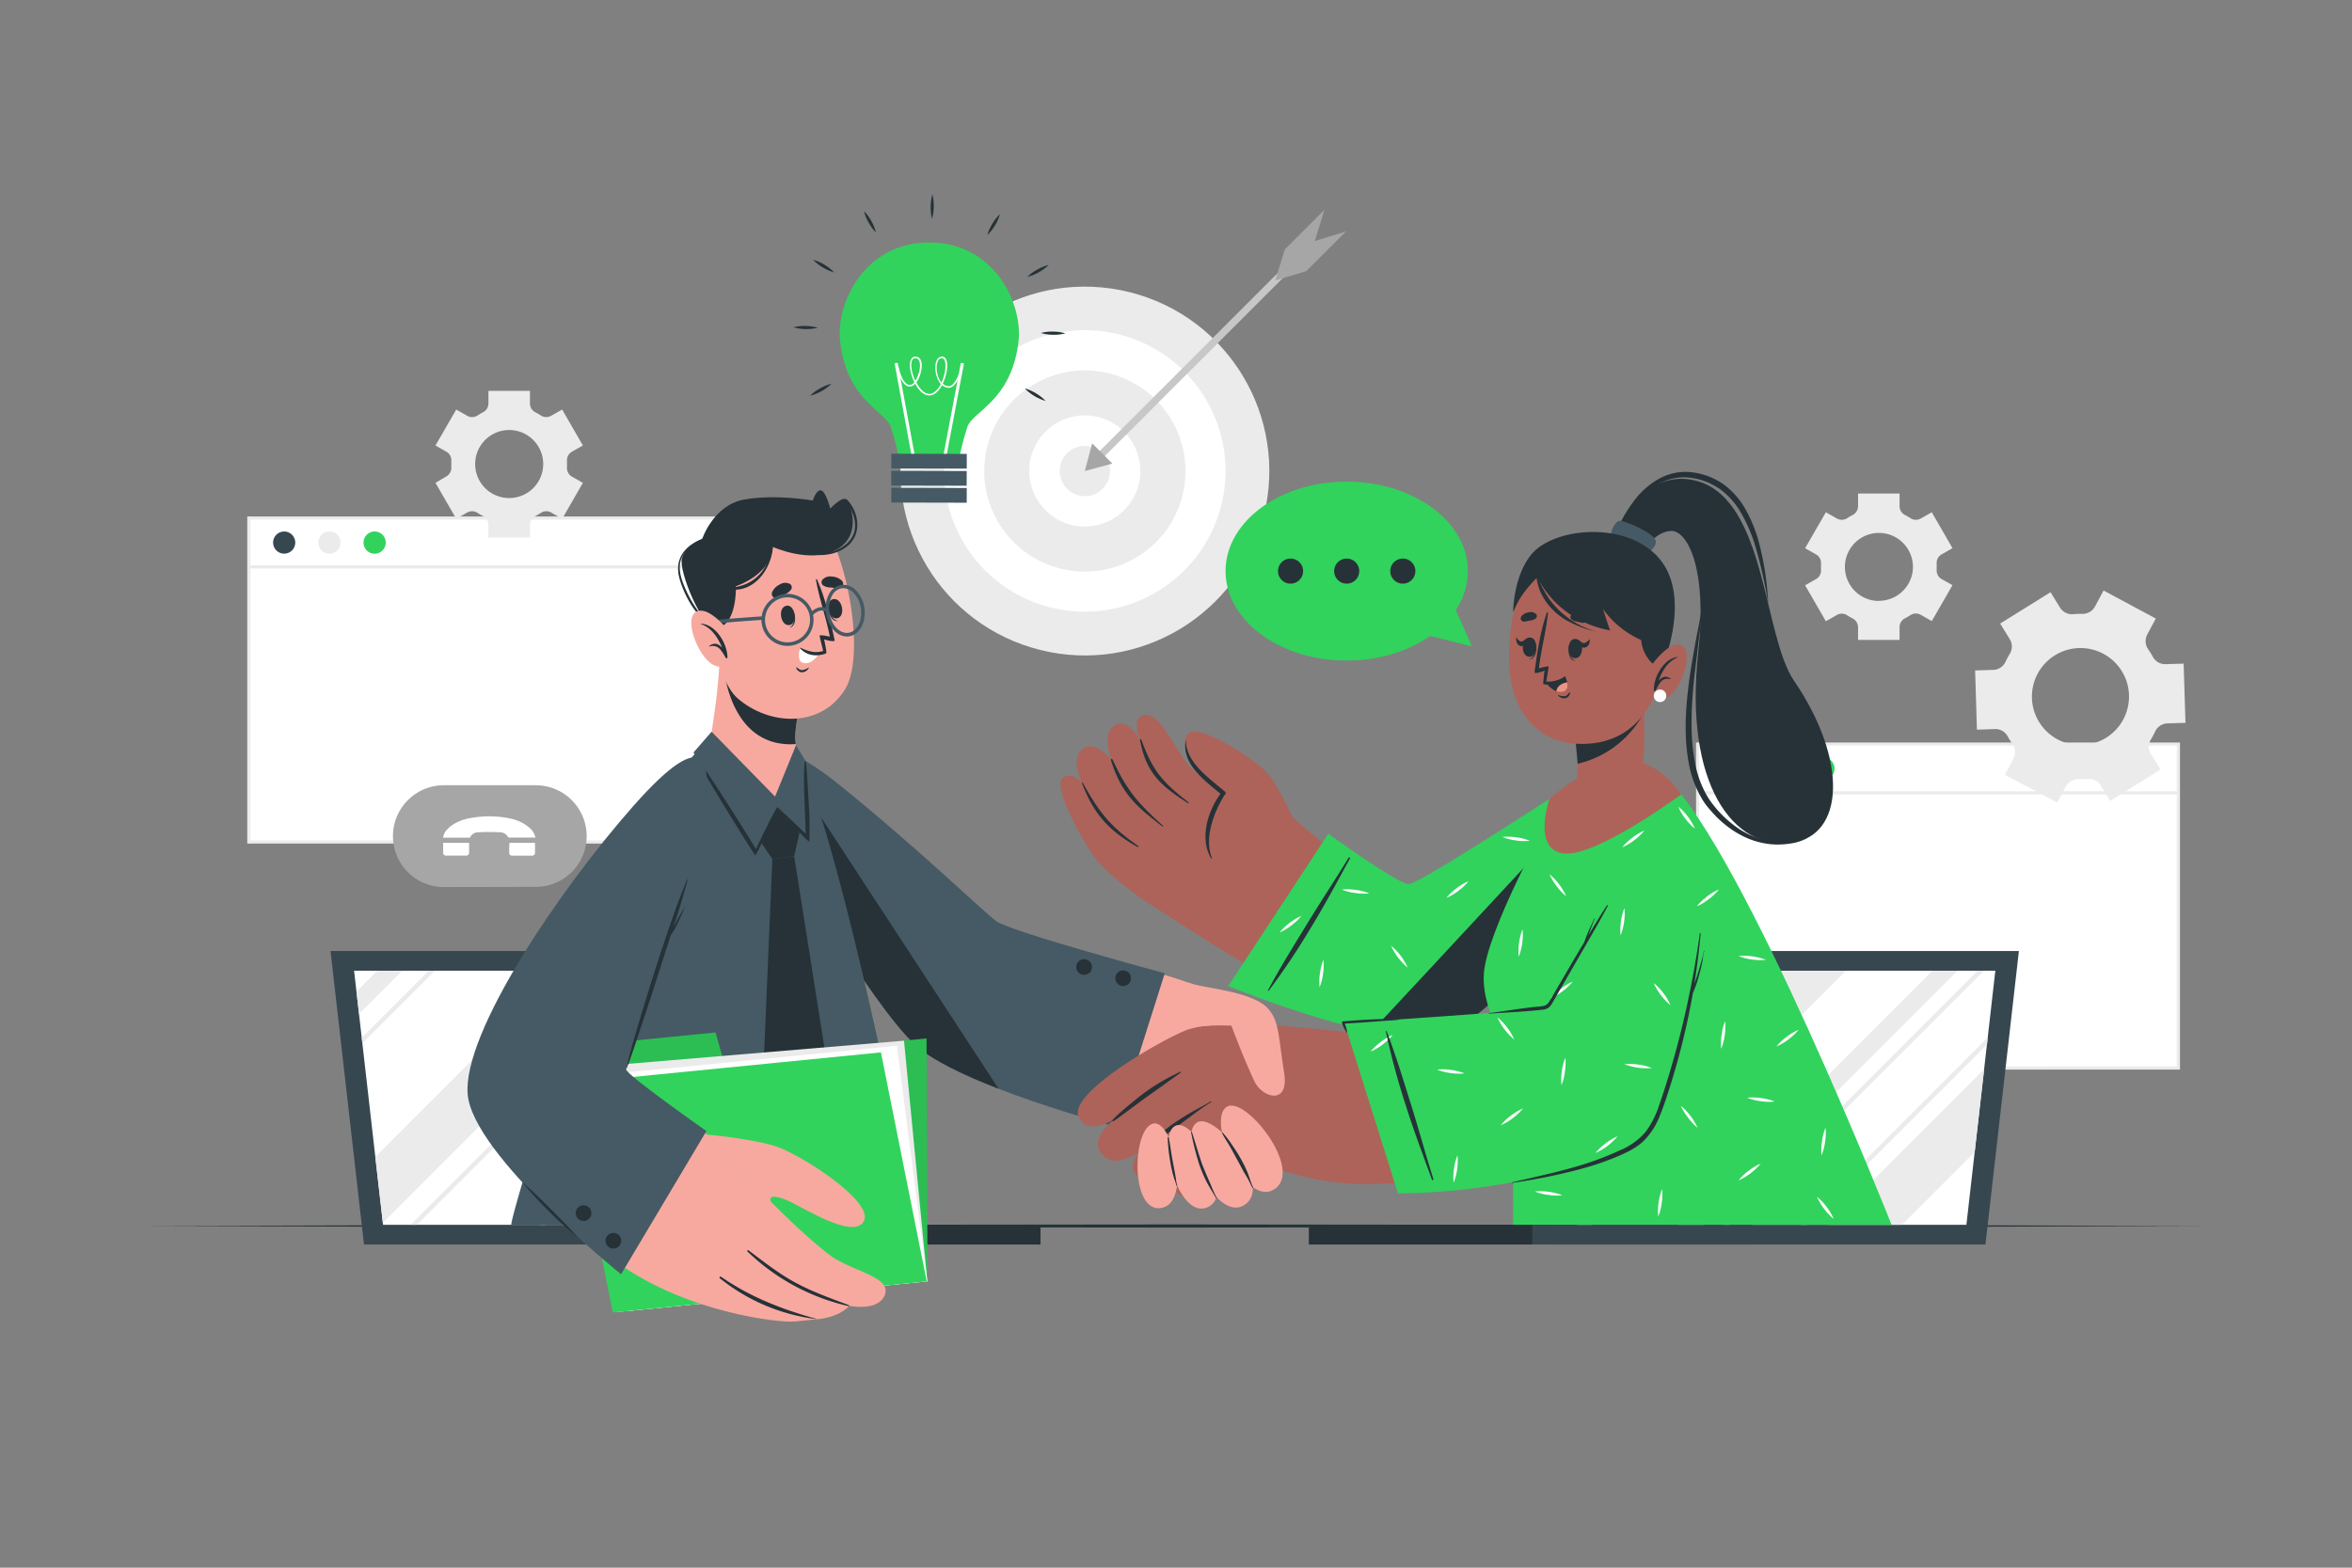 <svg xmlns="http://www.w3.org/2000/svg" viewBox="0 0 750 500"><rect x="0" y="0" width="750" height="500" fill="#808080" stroke="none"/><g id="freepik--background-complete--inject-15"><rect x="79.34" y="165.23" width="153.32" height="103.32" style="fill:#fff"></rect><path d="M233.15,269.05H78.84V164.73H233.15Zm-153.31-1H232.15V165.73H79.84Z" style="fill:#ebebeb"></path><path d="M94.15,173.05a3.53,3.53,0,1,1-3.53-3.53A3.53,3.53,0,0,1,94.15,173.05Z" style="fill:#37474f"></path><path d="M108.57,173.05a3.53,3.53,0,1,1-3.53-3.53A3.53,3.53,0,0,1,108.57,173.05Z" style="fill:#ebebeb"></path><path d="M123,173.05a3.54,3.54,0,1,1-3.53-3.53A3.53,3.53,0,0,1,123,173.05Z" style="fill:#31D35C"></path><rect x="79.34" y="180.3" width="153.32" height="1" style="fill:#ebebeb"></rect><rect x="541.33" y="237.31" width="153.32" height="103.32" style="fill:#fff"></rect><path d="M695.15,341.13H540.83V236.81H695.15Zm-153.32-1H694.15V237.81H541.83Z" style="fill:#ebebeb"></path><path d="M556.14,245.13a3.53,3.53,0,1,1-3.53-3.53A3.53,3.53,0,0,1,556.14,245.13Z" style="fill:#37474f"></path><path d="M570.56,245.13A3.53,3.53,0,1,1,567,241.6,3.53,3.53,0,0,1,570.56,245.13Z" style="fill:#ebebeb"></path><path d="M585,245.13a3.53,3.53,0,1,1-3.53-3.53A3.53,3.53,0,0,1,585,245.13Z" style="fill:#31D35C"></path><rect x="541.33" y="252.38" width="153.32" height="1" style="fill:#ebebeb"></rect><path d="M187.08,266.63a16.22,16.22,0,0,1-16.23,16.23c-.29,0-.56,0-.83,0l-28.88.06a16.24,16.24,0,0,1,0-32.47h28.61c.37,0,.73,0,1.1,0A16.24,16.24,0,0,1,187.08,266.63Z" style="fill:#a6a6a6"></path><g id="freepik--IaQ7Yo--inject-15"><path d="M141.32,267.16a3.26,3.26,0,0,1,.57-1.69c.14-.23.3-.45.45-.67l1-1c.37-.27.75-.56,1.13-.81a14.11,14.11,0,0,1,5.15-2,32.72,32.72,0,0,1,12.78,0,14.11,14.11,0,0,1,5.07,2c.41.27.79.57,1.18.85l1,.94a12.21,12.21,0,0,1,.69,1.13,9.69,9.69,0,0,1,.41,1.22l-.29,0-8.07,0A.34.34,0,0,1,162,267a2.81,2.81,0,0,0-2.38-1.53,57.36,57.36,0,0,0-7.3,0,2.79,2.79,0,0,0-2.38,1.53c-.07.11-.12.19-.28.19h-8.33Z" style="fill:#fff"></path><path d="M141.31,271.88V269c0-.07,0-.14,0-.19h8.27c0,.18,0,.39,0,.6,0,.81,0,1.62,0,2.43a.92.92,0,0,1-1.05,1.05h-6.16A.92.92,0,0,1,141.31,271.88Z" style="fill:#fff"></path><path d="M162.37,271.92c0-1,0-2.07.08-3.1l8.15,0c0,.05,0,.12,0,.18,0,1,0,1.93,0,2.9a.9.9,0,0,1-1,1h-6.24A.89.89,0,0,1,162.37,271.92Z" style="fill:#fff"></path></g><path d="M685.89,240.53a4.53,4.53,0,0,1,0-4.72c.24-.39.47-.8.69-1.21s.43-.83.63-1.25a4.49,4.49,0,0,1,3.89-2.63l5.8-.18-.59-18.88-5.83.17a4.44,4.44,0,0,1-4-2.38,25.91,25.91,0,0,0-1.45-2.34,4.56,4.56,0,0,1-.33-4.73l2.74-5.1-16.66-8.94-2.73,5.1a4.55,4.55,0,0,1-4.13,2.35,25.19,25.19,0,0,0-2.75.09,4.48,4.48,0,0,1-4.22-2l-3.08-5-16.06,10,3.07,5a4.39,4.39,0,0,1,0,4.62c-.25.42-.49.84-.72,1.28s-.46.87-.66,1.31a4.42,4.42,0,0,1-3.88,2.56l-5.8.18.58,18.89,5.79-.19a4.45,4.45,0,0,1,4,2.29,27.93,27.93,0,0,0,1.58,2.56,4.4,4.4,0,0,1,.25,4.62l-2.73,5.1L656,255.94l2.73-5.1a4.53,4.53,0,0,1,4.13-2.34,25.45,25.45,0,0,0,2.76-.09,4.48,4.48,0,0,1,4.22,2.05l3.07,4.95,16.06-10Zm-28-3.9A15.48,15.48,0,1,1,676,231.18,15.49,15.49,0,0,1,657.91,236.63Z" style="fill:#ebebeb"></path><path d="M619.1,184.67a3.16,3.16,0,0,1-1.54-2.92c0-.33,0-.65,0-1s0-.66,0-1a3.13,3.13,0,0,1,1.53-2.91l3.52-2L616,163.38l-3.52,2a3.16,3.16,0,0,1-3.3-.12,18.1,18.1,0,0,0-1.71-1,3.13,3.13,0,0,1-1.74-2.79v-4.06H592.49v4.06a3.13,3.13,0,0,1-1.74,2.79,16.77,16.77,0,0,0-1.7,1,3.16,3.16,0,0,1-3.31.12l-3.51-2-6.62,11.47,3.53,2a3.14,3.14,0,0,1,1.54,2.91c0,.32,0,.64,0,1s0,.65,0,1a3.15,3.15,0,0,1-1.55,2.92l-3.52,2,6.62,11.46,3.5-2a3.14,3.14,0,0,1,3.3.11,19.62,19.62,0,0,0,1.72,1,3.15,3.15,0,0,1,1.74,2.8v4.05h13.24V200a3.15,3.15,0,0,1,1.74-2.8,18.26,18.26,0,0,0,1.72-1,3.14,3.14,0,0,1,3.3-.11l3.51,2,6.61-11.46Zm-20,7A10.85,10.85,0,1,1,610,180.77,10.85,10.85,0,0,1,599.12,191.62Z" style="fill:#ebebeb"></path><path d="M138.87,154l6.61,11.46,3.51-2a3.16,3.16,0,0,1,3.3.12,18.26,18.26,0,0,0,1.72,1,3.14,3.14,0,0,1,1.74,2.79v4.06H169v-4.06a3.14,3.14,0,0,1,1.74-2.79,19.62,19.62,0,0,0,1.72-1,3.16,3.16,0,0,1,3.3-.12l3.51,2L185.87,154l-3.52-2A3.15,3.15,0,0,1,180.8,149c0-.33,0-.65,0-1s0-.65,0-1a3.14,3.14,0,0,1,1.54-2.91l3.53-2-6.61-11.47-3.52,2a3.16,3.16,0,0,1-3.3-.12,18.1,18.1,0,0,0-1.71-1,3.14,3.14,0,0,1-1.74-2.79v-4.06H155.75v4.06a3.14,3.14,0,0,1-1.74,2.79,18.1,18.1,0,0,0-1.71,1,3.16,3.16,0,0,1-3.3.12l-3.52-2-6.61,11.47,3.52,2a3.13,3.13,0,0,1,1.53,2.91c0,.32,0,.65,0,1s0,.65,0,1a3.16,3.16,0,0,1-1.54,2.92ZM151.52,148a10.85,10.85,0,1,1,10.84,10.85A10.84,10.84,0,0,1,151.52,148Z" style="fill:#ebebeb"></path><circle cx="345.92" cy="150.22" r="58.81" transform="translate(116.6 449.62) rotate(-76.02)" style="fill:#ebebeb"></circle><circle cx="345.92" cy="150.22" r="44.89" transform="translate(116.14 449.26) rotate(-75.94)" style="fill:#fff"></circle><circle cx="345.92" cy="150.22" r="32.08" transform="translate(115.71 448.93) rotate(-75.85)" style="fill:#ebebeb"></circle><circle cx="345.92" cy="150.22" r="17.73" transform="translate(115.22 448.55) rotate(-75.76)" style="fill:#fff"></circle><circle cx="345.92" cy="150.22" r="8.02" transform="translate(114.88 448.29) rotate(-75.69)" style="fill:#ebebeb"></circle><rect x="336.6" y="110.75" width="95.27" height="2.29" transform="translate(33.42 304.47) rotate(-45)" style="fill:#c7c7c7"></rect><polygon points="354.72 147.86 345.92 150.22 348.27 141.41 354.72 147.86" style="fill:#a6a6a6"></polygon><polygon points="429.19 73.83 416.56 86.46 406.65 89.48 409.67 79.58 422.31 66.94 419.28 76.85 429.19 73.83" style="fill:#a6a6a6"></polygon></g><g id="freepik--Desk--inject-15"><polygon points="45.3 391.02 127.73 390.78 210.15 390.69 375 390.52 539.85 390.69 622.27 390.78 704.7 391.02 622.27 391.27 539.85 391.35 375 391.52 210.15 391.35 127.73 391.26 45.3 391.02" style="fill:#263238"></polygon></g><g id="freepik--Devices--inject-15"><polygon points="253.88 396.92 116.07 396.92 105.4 303.32 243.21 303.32 253.88 396.92" style="fill:#37474f"></polygon><polygon points="246.37 390.64 122.15 390.64 112.91 309.6 237.13 309.6 246.37 390.64" style="fill:#fff"></polygon><rect x="190.33" y="390.64" width="141.45" height="6.28" style="fill:#37474f"></rect><rect x="260.58" y="390.64" width="71.19" height="6.28" style="fill:#263238"></rect><polygon points="202.49 309.6 122.08 390.01 119.68 368.98 179.05 309.6 202.49 309.6" style="fill:#ebebeb"></polygon><polygon points="244.27 372.18 225.81 390.64 202.37 390.64 241.87 351.14 244.27 372.18" style="fill:#ebebeb"></polygon><polygon points="128.3 309.6 114.49 323.41 113.67 316.24 120.31 309.6 128.3 309.6" style="fill:#ebebeb"></polygon><polygon points="240.33 337.62 187.31 390.64 179.31 390.64 239.51 330.44 240.33 337.62" style="fill:#ebebeb"></polygon><polygon points="138.72 309.6 115.55 332.77 115.35 330.97 136.72 309.6 138.72 309.6" style="fill:#ebebeb"></polygon><polygon points="213.98 309.6 132.94 390.64 130.94 390.64 211.98 309.6 213.98 309.6" style="fill:#ebebeb"></polygon><polygon points="238.98 325.77 174.11 390.64 172.11 390.64 238.78 323.97 238.98 325.77" style="fill:#ebebeb"></polygon><polygon points="495.3 396.92 633.12 396.92 643.78 303.32 505.97 303.32 495.3 396.92" style="fill:#37474f"></polygon><polygon points="502.81 390.64 627.04 390.64 636.27 309.6 512.05 309.6 502.81 390.64" style="fill:#fff"></polygon><rect x="417.41" y="390.64" width="141.45" height="6.28" style="fill:#37474f"></rect><rect x="417.41" y="390.64" width="71.19" height="6.28" style="fill:#263238"></rect><polygon points="632.7 340.99 629.68 367.45 606.49 390.64 583.05 390.64 632.7 340.99" style="fill:#ebebeb"></polygon><polygon points="588.65 309.6 507.62 390.64 502.81 390.64 505.21 369.61 565.22 309.6 588.65 309.6" style="fill:#ebebeb"></polygon><polygon points="535.86 309.6 508.99 336.47 510.02 327.44 527.86 309.6 535.86 309.6" style="fill:#ebebeb"></polygon><polygon points="624.25 309.6 543.21 390.64 535.21 390.64 616.25 309.6 624.25 309.6" style="fill:#ebebeb"></polygon><polygon points="633.85 330.89 633.6 333.15 576.11 390.64 574.11 390.64 633.85 330.89" style="fill:#ebebeb"></polygon><polygon points="632.64 309.6 551.61 390.64 549.61 390.64 630.65 309.6 632.64 309.6" style="fill:#ebebeb"></polygon><polygon points="557.16 309.6 506.24 360.52 506.5 358.26 555.16 309.6 557.16 309.6" style="fill:#ebebeb"></polygon></g><g id="freepik--Characters--inject-15"><path d="M244.12,256c17.09,34.51,42.4,69,49.18,75.46,18.22,17.48,66.86,30.05,81.2,30.45,6.19.17,14.75-40.95,10.18-45.74s-64.62-17.86-67.84-20.32C314.61,294.1,286,266.87,267,250.7,243.37,230.61,239.63,246.9,244.12,256Z" style="fill:#f7a9a0"></path><path d="M371.42,310.42l-15.51,48.95S305.09,346,291.49,332.92s-41.77-59.9-47.27-75.34-1.92-27.63,23-7.6,46.05,40.52,50.46,43.82S371.42,310.42,371.42,310.42Z" style="fill:#455a64"></path><path d="M355.68,312.38a2.5,2.5,0,1,0,2.09-2.85A2.5,2.5,0,0,0,355.68,312.38Z" style="fill:#263238"></path><path d="M343.23,308.79a2.5,2.5,0,1,0,2.09-2.84A2.49,2.49,0,0,0,343.23,308.79Z" style="fill:#263238"></path><path d="M318.42,347.24c-11.13-4.32-21.74-9.35-26.93-14.32-13.6-13-41.77-59.9-47.27-75.34-3.52-9.87-3.33-18.41,3.77-18.06Z" style="fill:#263238"></path><path d="M163.06,390.62l128.3,0c.52-4.69-25.88-135.42-38.45-151.81-2.69-3.51-11.56-4.48-19.09-3.54a34.07,34.07,0,0,0-5.81,1.18.85.85,0,0,1-.19.06,13.59,13.59,0,0,0-4.27,2.09C202.58,255.37,162.05,389.47,163.06,390.62Z" style="fill:#455a64"></path><polygon points="242.47 268.39 247.93 257.77 254.97 265.45 253.25 273.1 246.29 273.99 242.47 268.39" style="fill:#263238"></polygon><polygon points="246.29 273.99 242.97 352.12 257.61 377.96 265.21 348.88 253.25 273.1 246.29 273.99" style="fill:#263238"></polygon><path d="M246.09,256.35c-2-.08-15.42-10.56-19.54-18.73-.28-.56.76-6.32,1.69-13.39.54-4.29,1-9.08,1.2-13.48,0-.91,3.05.86,3.05.86l5.65,1.56,18.7,5.21s-3,9.14-3.24,16.82a10.68,10.68,0,0,0,.13,1.82,2.16,2.16,0,0,1,0,.3C254.21,240.77,249.4,256.48,246.09,256.35Z" style="fill:#f7a9a0"></path><path d="M253.73,237a2.16,2.16,0,0,1,0,.3,17.6,17.6,0,0,1-2.84.05c-18.59-1-20.12-24.76-20.12-24.76l7.34.56,18.7,5.21s-3,9.14-3.24,16.82A10.68,10.68,0,0,0,253.73,237Z" style="fill:#263238"></path><path d="M239.68,229.87s0,0,0,0" style="fill:none;stroke:#f4a69d;stroke-linecap:round;stroke-linejoin:round;stroke-width:0px"></path><path d="M225.1,178.39c-2.81,9.85,2.91,38.06,10,44.24,10.27,9,26.83,9.52,34.37-2.78,7.31-11.91-.78-48.54-8.68-54.13C249.17,157.49,229.24,163.83,225.1,178.39Z" style="fill:#f7a9a0"></path><path d="M253,194.81c0-.07-.13.12-.11.19.43,1.89.62,4.13-1,5.1-.05,0,0,.13,0,.11C254,199.49,253.75,196.53,253,194.81Z" style="fill:#263238"></path><path d="M250.94,193.16c-3.1.37-2.13,6.55.74,6.21S253.54,192.84,250.94,193.16Z" style="fill:#263238"></path><path d="M264.17,193.38c0-.08.16.06.17.14.24,1.93.84,4.09,2.67,4.45.06,0,.07.11,0,.11C264.85,198.12,264.09,195.24,264.17,193.38Z" style="fill:#263238"></path><path d="M265.56,191.11c3-.72,4.26,5.42,1.44,6.08S263,191.71,265.56,191.11Z" style="fill:#263238"></path><path d="M248.06,190.71a22.41,22.41,0,0,0,2.26-1.22,4.14,4.14,0,0,0,2.07-1.68,1.33,1.33,0,0,0-.46-1.55,3.28,3.28,0,0,0-3.32.18,4.86,4.86,0,0,0-2.42,2.49A1.41,1.41,0,0,0,248.06,190.71Z" style="fill:#263238"></path><path d="M267.46,187.62c-.88,0-1.69-.16-2.55-.25a4.11,4.11,0,0,1-2.56-.76,1.3,1.3,0,0,1-.18-1.6,3.29,3.29,0,0,1,3.13-1.12,4.87,4.87,0,0,1,3.2,1.36A1.42,1.42,0,0,1,267.46,187.62Z" style="fill:#263238"></path><path d="M254.05,212.86c.53.37,1.09.92,1.79.87a5.08,5.08,0,0,0,2-.81.07.07,0,0,1,.09.09,2.6,2.6,0,0,1-2.26,1.42,2.08,2.08,0,0,1-1.78-1.46C253.84,212.87,254,212.8,254.05,212.86Z" style="fill:#263238"></path><path d="M261.35,208.15a7.85,7.85,0,0,1-2.72,2.89,3.46,3.46,0,0,1-2.09.46c-1.6-.16-1.85-1.55-1.76-2.8a8.44,8.44,0,0,1,.39-1.94A10.18,10.18,0,0,0,261.35,208.15Z" style="fill:#fff"></path><path d="M255.17,206.81A6.63,6.63,0,0,0,260,209a8.3,8.3,0,0,0,2.37-.27,2.2,2.2,0,0,0,.44-.12c.13,0,.26-.07.41-.13a.48.48,0,0,0,.31-.49h0a.59.59,0,0,0-.05-.19v0l0-.17c-.19-1.48-.69-3.7-.69-3.7.58.19,3.52,1,3.36.23-1.38-6.32-2.92-13.34-5.63-19.34a.18.18,0,0,0-.34.11c1.08,6.12,3.24,12,4.44,18.15a11.7,11.7,0,0,0-3.23-.46c-.2.1,1,4.28,1.07,4.95v.07c-2.43.71-4.42.25-7.08-1C255.16,206.52,255,206.67,255.17,206.81Z" style="fill:#263238"></path><path d="M228.42,200.39c6.73-1,6.25-13.43,6.25-13.43s11.29-3.59,11.7-12.54c0,0,12,5.41,20.18,1s4.94-13.89,3.68-15.84-5.48,2.63-5.48,2.63-1.36-5.45-2.91-5.8-2.68,3.23-2.68,3.23-11.67-2.1-21.72-.34S223.88,172,223.88,172s-5.23,1.93-6.42,6S224.12,201,228.42,200.39Z" style="fill:#263238"></path><path d="M232,187.44c9.12-.12,14.19-6.93,14.24-15.69a.09.09,0,0,1,.17,0c.9,8-5.25,18-14.44,16.11C231.71,187.8,231.72,187.44,232,187.44Z" style="fill:#263238"></path><path d="M224.1,171.78a.1.1,0,0,1,.09.17c-2.34,1.53-5.08,2.81-6.51,5.35-1.72,3.07-.74,6.62.52,9.64,1.93,4.67,5.36,10.61,10.11,12.83.28.13.07.53-.2.42-5.66-2.31-9.88-10.05-11.43-15.66C214.94,178.25,218.39,174,224.1,171.78Z" style="fill:#263238"></path><path d="M256.54,175.49c4.29,1.8,10.15,1,13.62-2.22,4.22-4,2.43-9.25-.27-13.48-.13-.2.16-.49.34-.3,3.37,3.57,4.48,9.58,1.13,13.56s-10.39,5-15.12,3C255.85,175.92,256.14,175.32,256.54,175.49Z" style="fill:#263238"></path><path d="M251.44,206a8.3,8.3,0,1,1,7.64-10.64h0a8.3,8.3,0,0,1-5.61,10.3A8.45,8.45,0,0,1,251.44,206Zm-.59-15.48a7.79,7.79,0,0,0-1.76.29,7.18,7.18,0,1,0,1.76-.29Z" style="fill:#455a64"></path><path d="M270.23,203c-3.17.12-6.17-3-6.84-7.29a9.93,9.93,0,0,1,.84-6,5.5,5.5,0,0,1,4-3.15,5.44,5.44,0,0,1,4.75,1.78,10,10,0,0,1,2.63,5.46c.7,4.52-1.46,8.63-4.82,9.15A3.31,3.31,0,0,1,270.23,203Zm-1.42-15.39-.42,0a4.46,4.46,0,0,0-3.17,2.56,8.83,8.83,0,0,0-.73,5.33c.61,3.91,3.34,6.75,6.11,6.32s4.51-4,3.9-7.89a8.84,8.84,0,0,0-2.31-4.85A4.63,4.63,0,0,0,268.81,187.6Z" style="fill:#455a64"></path><path d="M259,196.38l-.83-.73c1.08-1.24,3.73-3.09,6.07-1.26l-.68.87C261.42,193.62,259.05,196.27,259,196.38Z" style="fill:#455a64"></path><path d="M222.76,204.18l-1-.35c.16-.49,1.67-4.81,4-5.59s17.14-1.64,17.77-1.68l.07,1.11c-4.28.26-15.77,1.06-17.49,1.62S223.16,203,222.76,204.18Z" style="fill:#455a64"></path><path d="M232.7,201.64s-6.75-8.9-10.82-6.45,1.27,15.51,6.22,17.14a5,5,0,0,0,6.53-2.93Z" style="fill:#f7a9a0"></path><path d="M223.51,198.9c-.08,0-.09.1,0,.13,3.48,1.25,5.4,4.35,6.79,7.58-1.07-1.22-2.48-1.86-4.13-.59a.11.11,0,0,0,.1.18,3.06,3.06,0,0,1,3.4.94,14.12,14.12,0,0,1,1.71,2.65c.18.3.72.11.59-.24l0-.07C231.82,205.12,228.2,199.15,223.51,198.9Z" style="fill:#263238"></path><path d="M253.83,237.68l-6.68,16.39-20.24-20.7L221.14,240s19.78,32.86,19.9,31.38l6.76-14.06,9.69,9.81-.73-24.58Z" style="fill:#455a64"></path><path d="M257.82,255c-.26-4.06-.41-8.15-.85-12.18,0-.15-.24-.21-.28,0-.82,3.91.25,19.41.22,23.12l0,0c-.4-.42-9-8.63-9.07-8.5-1.46,2.23-6.42,12.47-6.76,13.4-3.13-5.22-15.11-24.2-18.82-29.14a.14.14,0,0,0-.24.14c2.76,5.52,18.62,31.07,18.87,31a161,161,0,0,0,7.06-14.86c1.45,1.78,10.11,11,10.14,10.44A126.35,126.35,0,0,0,257.82,255Z" style="fill:#263238"></path><polygon points="295.77 408.66 195.86 418.55 195.54 341.1 295.45 331.2 295.77 408.66" style="fill:#31D35C"></polygon><polygon points="228.15 329.3 195.45 332.54 195.54 341.1 230.53 337.63 228.15 329.3" style="fill:#31D35C"></polygon><g style="opacity:0.1"><polygon points="295.77 408.66 195.86 418.55 195.54 341.1 295.45 331.2 295.77 408.66"></polygon><polygon points="228.15 329.3 195.45 332.54 195.54 341.1 230.53 337.63 228.15 329.3"></polygon></g><polygon points="295.7 408.67 199.34 418.21 185.56 340.54 288.27 331.92 295.7 408.67" style="fill:#ebebeb"></polygon><polygon points="295.7 408.67 196.89 418.45 182.12 343.8 285.99 333.52 295.7 408.67" style="fill:#fff"></polygon><polygon points="295.52 408.69 195.4 418.6 180.78 345.56 280.91 335.65 295.52 408.69" style="fill:#31D35C"></polygon><path d="M210.12,250.3c-34.15,31-58.8,84.4-58,98.79,1,19,35.44,51.52,57.87,60.93,5.67,2.38,27.61-44.06,19.31-46.48-8.76-2.55-29-20.91-30-21.75-2.1-1.78,14.22-42.41,21.05-67.07C228,246.87,224.49,237.26,210.12,250.3Z" style="fill:#f7a9a0"></path><path d="M197.27,402.92C219,418.6,248.52,422,253.61,421.48c4.35-.43,6.58-.69,6.58-.69,7.81-.61,10.61-4.31,10.61-4.31s9.24,1.94,11.34-3.44c2.38-6-11.06-7.59-17.92-13-15.73-12.31-34.65-34.21-38.83-38.21Z" style="fill:#f7a9a0"></path><path d="M238.67,398.76c4.7,3.53,9.23,7.12,14.38,10,5.66,3.15,11.63,5.24,17.66,7.52a.16.16,0,0,1-.09.3,68.18,68.18,0,0,1-32.27-17.42C238.14,399,238.43,398.59,238.67,398.76Z" style="fill:#263238"></path><path d="M229.86,407.18c4.76,3.18,13.17,8.72,30.38,13.43.06,0,.05.11,0,.1a61.08,61.08,0,0,1-30.68-13C229.27,407.45,229.54,407,229.86,407.18Z" style="fill:#263238"></path><path d="M246.2,384.05c-1.41-2.42-.15-3.18,4.47-1.36s21.41,13,24.8,6.78S255,367.92,247,365.48s-21.63-3.61-21.63-3.61C229.44,365.8,238.35,376.25,246.2,384.05Z" style="fill:#f7a9a0"></path><path d="M198.05,406.41l27.21-45.67s-25.46-17.86-25.58-19.64,17.89-51,23.33-75.22,2.75-35.77-21.09-8.77-54.41,72.43-52.79,91.9S198.05,406.41,198.05,406.41Z" style="fill:#455a64"></path><path d="M218.49,289c-1,1.73-2.05,3.43-2.94,5.21-.3.58-.59,1.16-.88,1.74.22-.7.45-1.39.68-2.09,1.39-4.39,2.74-8.8,3.92-13.26a.1.1,0,0,0-.19-.07c-3.14,7.56-5.74,15.35-8.32,23.12s-5,15.7-7.36,23.6c-1.3,4.42-2.64,8.86-3.66,13.35a.08.08,0,0,0,.15,0c1.5-3.85,2.77-7.8,4.07-11.72s2.62-7.83,3.89-11.75q3-9.39,6-18.79a20.94,20.94,0,0,0,2.18-3.76c.93-1.82,1.67-3.72,2.49-5.58A0,0,0,1,0,218.49,289Z" style="fill:#263238"></path><path d="M193.22,394.94a2.5,2.5,0,1,0,3.15-1.6A2.51,2.51,0,0,0,193.22,394.94Z" style="fill:#263238"></path><path d="M183.71,386.15a2.5,2.5,0,1,0,3.15-1.61A2.5,2.5,0,0,0,183.71,386.15Z" style="fill:#263238"></path><path d="M166.61,377.14c3.15,2.68,6.11,5.56,9,8.46,1.46,1.46,2.91,2.92,4.34,4.4s2.84,3,4.25,4.51A87.38,87.38,0,0,1,175,386.3,113.08,113.08,0,0,1,166.61,377.14Z" style="fill:#263238"></path><path d="M515,171c2.14-6.88,11.5-22,26.61-17.45C563.12,160.05,562.3,202.71,572,217c17.56,25.8,16,49.54-.64,51.79-18.61,2.51-34.48-18.7-29.81-60.92,2.92-26.4-3.43-38.82-8.77-38.53S523.9,176,523.9,176Z" style="fill:#263238"></path><path d="M515.93,168.41a42.6,42.6,0,0,1,5.29-8.89,25.34,25.34,0,0,1,7.91-6.88,17.28,17.28,0,0,1,10.43-2,22.38,22.38,0,0,1,10,3.8,25.07,25.07,0,0,1,7,7.93,45.82,45.82,0,0,1,4.06,9.66,92.12,92.12,0,0,1,3.2,20.41,136.36,136.36,0,0,0-4.64-20,49.44,49.44,0,0,0-4.19-9.17,23.68,23.68,0,0,0-6.59-7.3,20.87,20.87,0,0,0-9.07-3.56,16.1,16.1,0,0,0-9.51,1.51,26,26,0,0,0-7.87,6.14,43.7,43.7,0,0,0-3.21,4Q517.26,166.21,515.93,168.41Z" style="fill:#263238"></path><path d="M542.78,193.24c-.17,4.22-.81,8.4-1.28,12.58s-1.06,8.34-1.46,12.51-.66,8.35-.63,12.52a63,63,0,0,0,1.09,12.37,32.42,32.42,0,0,0,4.32,11.41,35.13,35.13,0,0,0,8.45,8.84,26.18,26.18,0,0,0,11.24,4.81,23.8,23.8,0,0,0,6.2.26,23,23,0,0,0,3.08-.5,11.47,11.47,0,0,0,3-1.05,15.71,15.71,0,0,1-6,2.06,24.83,24.83,0,0,1-6.39.18,26.6,26.6,0,0,1-6.26-1.51,28.61,28.61,0,0,1-5.72-3,33.88,33.88,0,0,1-5-4.12l-1.11-1.17-1.07-1.21a23.86,23.86,0,0,1-2-2.59,33.92,33.92,0,0,1-4.69-12c-1.6-8.47-1.11-17.07-.05-25.43.53-4.2,1.26-8.36,2-12.5S542.18,197.41,542.78,193.24Z" style="fill:#263238"></path><path d="M513.68,171c-.06-2,1.37-4.53,2.65-4.88s10.76,3.72,11.58,6.16-3.41,4.58-3.41,4.58Z" style="fill:#455a64"></path><path d="M521,258.3c-5.64,12.26-47.56,69.89-68.37,71.46-21.78,1.65-74-33.94-79-36.91-13.73-8.12,24.56-45.6,31.18-39,11.06,11.13,37.51,32.09,44,30.68,13.6-3,41.91-26.76,62-39.14C522.85,238,527.23,244.73,521,258.3Z" style="fill:#ad6359"></path><path d="M376.88,294.76c-2.36-1.57-21.42-12.16-28.57-22.36C344.53,267,335.8,251,338.8,248.24c2.74-2.48,6.21,1.33,6.21,1.33s-3.79-7.21.06-10.61,9.38,3.33,9.38,3.33-3.35-7.69.73-10.8,8.5,4.57,8.5,4.57-3.39-6.88,1.05-8c5.35-1.39,10.17,12,15.35,17.16,1.17,1.17,25.53,22,25.53,22Z" style="fill:#ad6359"></path><path d="M364,236.06c3.57,9.84,6.83,13.53,15,19.85.16.12,0,.39-.17.27-8.53-5.46-13.29-9.5-15.29-20C363.4,235.69,363.81,235.59,364,236.06Z" style="fill:#263238"></path><path d="M354.75,242.24c4.59,9.9,8.1,13.93,16.14,21.18.11.1-.05.3-.17.21-8.49-6.45-13.14-10.58-16.44-21.08C354.13,242.08,354.54,241.79,354.75,242.24Z" style="fill:#263238"></path><path d="M345.41,249.91c5.14,9.26,8.79,13.85,17.5,19.88a.19.19,0,0,1-.2.33c-9.48-5.29-14.08-11-17.57-20C344.91,249.48,345.09,249.32,345.41,249.91Z" style="fill:#263238"></path><path d="M413.86,264.19s-5.4-11.95-8.94-16.68-23.18-17.49-26.18-13.4c-3.87,5.27,6,14.88,11.48,18.95,0,0-9,12.2-3.36,20.63S413.86,264.19,413.86,264.19Z" style="fill:#ad6359"></path><path d="M378.15,235.9c-.06,7.36,7.45,12.25,12.45,16.59a.6.6,0,0,1-.06,1c-3.41,5.37-6.67,13.93-4.09,20.13a.15.15,0,0,1-.27.14c-3.67-6.27-1.16-14.94,3-20.58-5.2-4.37-12.52-9.6-11.06-17.27C378.09,235.86,378.15,235.86,378.15,235.9Z" style="fill:#263238"></path><path d="M520.43,261.78c-6.53,13-44.59,68.51-65.15,69.39s-63.62-16.66-63.62-16.66l31.9-48.59s22.09,15.94,25.56,16.06S499,251.47,509.8,244.73,531,240.62,520.43,261.78Z" style="fill:#31D35C"></path><path d="M420.79,314.87a17.31,17.31,0,0,1,.11-4.44,17.66,17.66,0,0,1,1.1-4.3,17.32,17.32,0,0,1-.11,4.44A17.89,17.89,0,0,1,420.79,314.87Z" style="fill:#fff"></path><path d="M484.3,305.14a17.79,17.79,0,0,1,.11-4.44,17.24,17.24,0,0,1,1.11-4.3,19.91,19.91,0,0,1-1.22,8.74Z" style="fill:#fff"></path><path d="M487.82,268.17a17.32,17.32,0,0,1-4.44-.12,17,17,0,0,1-4.3-1.1,17.79,17.79,0,0,1,4.44.11A17.35,17.35,0,0,1,487.82,268.17Z" style="fill:#fff"></path><path d="M436.63,284.94a17.69,17.69,0,0,1-4.43-.12,16.79,16.79,0,0,1-4.3-1.1,17.69,17.69,0,0,1,4.43.11A17.24,17.24,0,0,1,436.63,284.94Z" style="fill:#fff"></path><path d="M444.1,330.08a2.11,2.11,0,0,1-.19.23l-.26,0Z" style="fill:#fff"></path><path d="M408,297.42a20,20,0,0,1,7-5.32,17.55,17.55,0,0,1-3.22,3.06A17.18,17.18,0,0,1,408,297.42Z" style="fill:#fff"></path><path d="M461.23,286.38a17.89,17.89,0,0,1,3.22-3.06,17.57,17.57,0,0,1,3.82-2.26,17.25,17.25,0,0,1-3.22,3.06A17.57,17.57,0,0,1,461.23,286.38Z" style="fill:#fff"></path><path d="M443.57,301.62a19.49,19.49,0,0,1,5.32,7,19.72,19.72,0,0,1-5.32-7Z" style="fill:#fff"></path><path d="M494.11,278.83a19.69,19.69,0,0,1,5.31,7,17.13,17.13,0,0,1-3.05-3.21A17.4,17.4,0,0,1,494.11,278.83Z" style="fill:#fff"></path><path d="M430.47,273.81c-4,7.27-7.89,14.61-12.23,21.69A232.64,232.64,0,0,1,404.56,316a.14.14,0,0,1-.23-.14c3.84-7.25,8.23-14.25,12.5-21.25s8.89-13.94,13.18-21C430.18,273.33,430.62,273.53,430.47,273.81Z" style="fill:#263238"></path><path d="M520.43,261.78c-6.53,13-44.59,68.51-65.15,69.39-5,.21-11.31-.66-18-2.11,16-17.09,60.67-65.29,81.36-87.6C524.91,241.08,528,246.76,520.43,261.78Z" style="fill:#263238"></path><path d="M482.5,390.62H603.17s-46.92-118.79-71.91-142.69c-6.79-6.49-23.57-6-31.79,4.95-6.74,9-25.45,44.74-26.3,57.61s9.24,25.56,9.24,25.56Z" style="fill:#31D35C"></path><path d="M497.92,346.11a17.69,17.69,0,0,1,.11-4.43,17.24,17.24,0,0,1,1.11-4.3,17.23,17.23,0,0,1-.12,4.43A17.66,17.66,0,0,1,497.92,346.11Z" style="fill:#fff"></path><path d="M580.84,368.47A17.71,17.71,0,0,1,581,364a17.24,17.24,0,0,1,1.11-4.3,17.32,17.32,0,0,1-.12,4.44A17.7,17.7,0,0,1,580.84,368.47Z" style="fill:#fff"></path><path d="M528.78,388a17.69,17.69,0,0,1,.11-4.43,17.24,17.24,0,0,1,1.11-4.3,17.23,17.23,0,0,1-.12,4.43A17.66,17.66,0,0,1,528.78,388Z" style="fill:#fff"></path><path d="M516.78,298.34a17.7,17.7,0,0,1,.12-4.43,16.79,16.79,0,0,1,1.1-4.3,19.52,19.52,0,0,1-1.22,8.73Z" style="fill:#fff"></path><path d="M548.85,334.45A17.77,17.77,0,0,1,549,330a17.22,17.22,0,0,1,1.1-4.3,19.53,19.53,0,0,1-1.22,8.74Z" style="fill:#fff"></path><path d="M484.3,305.14a17.79,17.79,0,0,1,.11-4.44,17.24,17.24,0,0,1,1.11-4.3,19.91,19.91,0,0,1-1.22,8.74Z" style="fill:#fff"></path><path d="M526.74,340.64a19.72,19.72,0,0,1-8.74-1.21,17.32,17.32,0,0,1,4.44.11A17.78,17.78,0,0,1,526.74,340.64Z" style="fill:#fff"></path><path d="M563.14,306.13a17.79,17.79,0,0,1-4.44-.11,17.24,17.24,0,0,1-4.3-1.11,19.91,19.91,0,0,1,8.74,1.22Z" style="fill:#fff"></path><path d="M498.19,381.23a17.69,17.69,0,0,1-4.43-.12,16.79,16.79,0,0,1-4.3-1.1,17.69,17.69,0,0,1,4.43.11A17.24,17.24,0,0,1,498.19,381.23Z" style="fill:#fff"></path><path d="M565.9,351.33a17.32,17.32,0,0,1-4.44-.11,17.78,17.78,0,0,1-4.3-1.1,17.32,17.32,0,0,1,4.44.11A17.78,17.78,0,0,1,565.9,351.33Z" style="fill:#fff"></path><path d="M508.77,367.73a17.83,17.83,0,0,1,3.22-3.05,17.18,17.18,0,0,1,3.82-2.26,19.84,19.84,0,0,1-7,5.31Z" style="fill:#fff"></path><path d="M554.4,376.45a17.25,17.25,0,0,1,3.22-3.06,17.57,17.57,0,0,1,3.82-2.26,19.72,19.72,0,0,1-7,5.32Z" style="fill:#fff"></path><path d="M566.48,333.76a17.83,17.83,0,0,1,3.22-3.05,17.18,17.18,0,0,1,3.82-2.26,16.88,16.88,0,0,1-3.22,3.05A17.18,17.18,0,0,1,566.48,333.76Z" style="fill:#fff"></path><path d="M494.43,318.42a17.89,17.89,0,0,1,3.22-3.06,17.57,17.57,0,0,1,3.82-2.26,17.25,17.25,0,0,1-3.22,3.06A17.57,17.57,0,0,1,494.43,318.42Z" style="fill:#fff"></path><path d="M541.09,289a17.89,17.89,0,0,1,3.22-3.06,17.57,17.57,0,0,1,3.82-2.26,17.25,17.25,0,0,1-3.22,3.06A17.57,17.57,0,0,1,541.09,289Z" style="fill:#fff"></path><path d="M485.61,353.56a17.4,17.4,0,0,1-3.17,3v-1.22A15.65,15.65,0,0,1,485.61,353.56Z" style="fill:#fff"></path><path d="M517.32,270.22a17.89,17.89,0,0,1,3.22-3.06,17.57,17.57,0,0,1,3.82-2.26,19.72,19.72,0,0,1-7,5.32Z" style="fill:#fff"></path><path d="M477.53,324.51a17.89,17.89,0,0,1,3.06,3.22,17.57,17.57,0,0,1,2.26,3.82,19.72,19.72,0,0,1-5.32-7Z" style="fill:#fff"></path><path d="M494.11,278.83a19.69,19.69,0,0,1,5.31,7,17.13,17.13,0,0,1-3.05-3.21A17.4,17.4,0,0,1,494.11,278.83Z" style="fill:#fff"></path><path d="M536,352.7a19.84,19.84,0,0,1,5.31,7,17.49,17.49,0,0,1-3-3.22A17.18,17.18,0,0,1,536,352.7Z" style="fill:#fff"></path><path d="M579.4,381.71a17.89,17.89,0,0,1,3.06,3.22,17.57,17.57,0,0,1,2.26,3.82,16.94,16.94,0,0,1-3.06-3.22A17.33,17.33,0,0,1,579.4,381.71Z" style="fill:#fff"></path><path d="M535.15,257.26a19.69,19.69,0,0,1,5.31,7,19.69,19.69,0,0,1-5.31-7Z" style="fill:#fff"></path><path d="M527.36,313.56a17.25,17.25,0,0,1,3.06,3.22,17,17,0,0,1,2.26,3.82,19.72,19.72,0,0,1-5.32-7Z" style="fill:#fff"></path><path d="M523.24,249.08c-.66,1.79-11,12.58-19.33,11.09-2.72-.49-.72-15.44-.72-15.44l-.1-1.14-1.45-15.92,19.69-9.31,2.83-1.2s.11,4.38.19,9.84c0,.26,0,.51,0,.78s0,.6,0,.89c0,.81,0,1.65,0,2.48,0,.63,0,1.24,0,1.91l0,2A100.33,100.33,0,0,1,523.24,249.08Z" style="fill:#ad6359"></path><path d="M524.35,227a32.06,32.06,0,0,1-21.26,16.59l-1.45-15.92,19.69-9.31,2.83-1.2S524.27,221.54,524.35,227Z" style="fill:#263238"></path><path d="M481.38,204.21c-2.22,28,14.28,32.47,20.32,32.94,5.47.43,24.18,1.2,29.28-26.4s-7.2-37.47-19.67-39.12S483.61,176.23,481.38,204.21Z" style="fill:#ad6359"></path><path d="M486.1,198.26a17.26,17.26,0,0,0,1.9-.38,3.07,3.07,0,0,0,1.86-.76,1,1,0,0,0,0-1.22,2.47,2.47,0,0,0-2.43-.6,3.69,3.69,0,0,0-2.3,1.27A1.06,1.06,0,0,0,486.1,198.26Z" style="fill:#263238"></path><path d="M504.72,198.66c-.65-.08-1.25-.27-1.89-.41a3.14,3.14,0,0,1-1.85-.8,1,1,0,0,1,0-1.22,2.47,2.47,0,0,1,2.45-.55,3.61,3.61,0,0,1,2.27,1.3A1.07,1.07,0,0,1,504.72,198.66Z" style="fill:#263238"></path><path d="M500.34,205.72c0-.08.15.09.14.17-.12,1.91.06,4.11,1.77,4.8.05,0,0,.12,0,.11C500.13,210.43,499.92,207.5,500.34,205.72Z" style="fill:#263238"></path><path d="M502.11,203.78c3.08-.14,3.12,6,.27,6.16S499.53,203.89,502.11,203.78Z" style="fill:#263238"></path><path d="M503.32,204.1c.55.34,1.08,1,1.73,1s1.31-.58,1.8-1.2c0-.06.1,0,.11.07,0,1.18-.43,2.4-1.69,2.58s-2-.87-2.3-2.06C502.92,204.28,503.11,204,503.32,204.1Z" style="fill:#263238"></path><path d="M489.73,205.29c0-.07-.14.1-.14.18.09,1.91-.13,4.11-1.85,4.77-.06,0-.05.11,0,.1C489.86,210,490.12,207.09,489.73,205.29Z" style="fill:#263238"></path><path d="M488,203.32c-3.08-.19-3.23,6-.38,6.16S490.58,203.48,488,203.32Z" style="fill:#263238"></path><path d="M486.7,203.7c-.49.31-1,.89-1.57.92s-1.16-.66-1.57-1.31c-.05-.06-.1,0-.1.07-.06,1.18.3,2.41,1.42,2.67s1.81-.76,2.12-1.93C487.06,203.91,486.9,203.57,486.7,203.7Z" style="fill:#263238"></path><path d="M500.48,220.84c-.43.47-.86,1.11-1.55,1.2a5.09,5.09,0,0,1-2.07-.37.07.07,0,0,0-.08.1,2.58,2.58,0,0,0,2.47.91,2,2,0,0,0,1.42-1.77C500.69,220.8,500.54,220.77,500.48,220.84Z" style="fill:#263238"></path><path d="M492.53,213.88s-.41,2.86-.42,4.2c0,.13.33.19.78.22,0,0,0,0,.06,0a6.37,6.37,0,0,0,6.22-2.35.14.14,0,0,0-.19-.19,9.67,9.67,0,0,1-5.86,1.64c-.09-.37.87-4.86.65-4.88a12.15,12.15,0,0,0-3.06.68c.69-6,2.32-11.77,2.91-17.72a.18.18,0,0,0-.35-.09c-2.14,6-3.08,12.81-3.94,19C489.21,215.11,492,214.11,492.53,213.88Z" style="fill:#263238"></path><path d="M493.18,218a7.84,7.84,0,0,0,3.11,2.47,3.5,3.5,0,0,0,2.13.16c1.56-.39,1.61-1.81,1.34-3a8.65,8.65,0,0,0-.67-1.87A10.11,10.11,0,0,1,493.18,218Z" style="fill:#263238"></path><path d="M496.29,220.49a3.5,3.5,0,0,0,2.13.16c1.56-.39,1.61-1.81,1.34-3C498.1,217.77,496.45,218.88,496.29,220.49Z" style="fill:#eb9481"></path><path d="M529.74,213.54a11.5,11.5,0,0,1-6.4-9.4,29.89,29.89,0,0,1-12.19-9.91c.18.58,1.51,4.74,2.26,6.84-17.7-3.39-23.12-17-23.12-17-5.77,5.71-6.93,9.37-7.77,11.19,0,0-.08-10.86,5.54-18.11,6.88-8.88,30-11.18,40.61.49C540.12,190.25,529.74,213.54,529.74,213.54Z" style="fill:#263238"></path><path d="M500,198.08a32.54,32.54,0,0,0,9.07,3.37s0,0,0,0a27.67,27.67,0,0,1-13-7.92,25.89,25.89,0,0,1-3.8-5.36,18.25,18.25,0,0,1-2.32-6.76.14.14,0,0,0-.28,0,21.4,21.4,0,0,0,1.38,7,19.19,19.19,0,0,0,3.91,5.88,22.47,22.47,0,0,0,5,3.82" style="fill:#263238"></path><path d="M526.37,212.55s6.06-8.81,10-6.65-.53,14.89-5.18,16.66a4.75,4.75,0,0,1-6.38-2.51Z" style="fill:#ad6359"></path><path d="M535,209.52c.08,0,.09.09,0,.12-3.26,1.35-5,4.4-6.15,7.55,1-1.22,2.29-1.89,3.92-.74.08.06,0,.19-.09.17a2.92,2.92,0,0,0-3.21,1,15.07,15.07,0,0,0-1.52,2.61c-.15.3-.68.14-.57-.19l0-.08C527.36,215.83,530.56,210,535,209.52Z" style="fill:#263238"></path><path d="M527.34,221.92a2,2,0,1,0,2-2A2.05,2.05,0,0,0,527.34,221.92Z" style="fill:#fff"></path><path d="M494.09,254.79s-5.72,16.26,4.63,17.41,37.38-18.84,37.38-18.84-7.5-12.14-19.48-10.84C506.67,243.59,494.09,254.79,494.09,254.79Z" style="fill:#ad6359"></path><path d="M543,273.83c0,20.08-11.54,80.29-22.62,88.4-22.17,16.23-74.16,15.11-88.5,15.36-6.19.1-14.32-41.11-9.71-45.85s68-6.5,71.2-8.93c2.25-1.69,20.13-31,30.48-49.84C537.81,247.5,543,263.71,543,273.83Z" style="fill:#ad6359"></path><path d="M433.17,329.54s-18.71-2.07-31-2.84c-6.87-.44-18.7-.13-23.89,1.85-7.76,3-38.31,20.37-34.26,27.87,3.67,6.78,13-.72,13-.72s-11,7.24-5.26,12.86,17-5.3,17-5.3-12.19,6.88-5.52,12.3c5.79,4.69,20.07-6.53,20.07-6.53s-13.58,5.83-8.12,11.22c6,6,29.55-8.18,29.55-8.18,15.31,5.1,25.19,6.09,36.91,5.35C443.77,377.29,433.17,329.54,433.17,329.54Z" style="fill:#ad6359"></path><path d="M365.32,365.73l2.77-2.44a62.07,62.07,0,0,1,5.56-4.56c1.92-1.35,3.89-2.6,5.9-3.79s4.39-2.32,6.48-3.64a.14.14,0,1,1,.14.24,65.14,65.14,0,0,0-6,4.18c-1.93,1.41-3.85,2.85-5.77,4.28s-3.82,2.67-5.73,4c-1,.67-1.88,1.39-2.8,2.1a19.71,19.71,0,0,1-2.68,2c-.09.05-.18-.08-.12-.16A15.18,15.18,0,0,1,365.32,365.73Z" style="fill:#263238"></path><path d="M354.76,357.25c1.27-1.65,8.26-7.35,10.13-8.7a66.74,66.74,0,0,1,11.55-6.74.14.14,0,0,1,.14.23c-3.61,2.64-7.26,5.22-10.91,7.81-1.79,1.26-9.71,7.25-10.62,7.77C354.83,357.75,354.63,357.43,354.76,357.25Z" style="fill:#263238"></path><path d="M375,374a94.33,94.33,0,0,1,9.67-8,85.67,85.67,0,0,1,11.51-5.7c.15-.05.27.15.14.23-3.68,2.19-7.38,4.3-11,6.66-1.74,1.15-8.4,6.14-10.16,7.09C375.08,374.33,374.92,374.1,375,374Z" style="fill:#263238"></path><path d="M445.79,380.62l-17.1-54.34s62.22-4,64.24-5,24.2-40.23,33-55.47,22.36-9,17.29,25.43c-5.09,34.59-10.69,61.47-18.44,69.47C515.34,370.39,480.94,380.39,445.79,380.62Z" style="fill:#31D35C"></path><path d="M497.92,346.11a17.69,17.69,0,0,1,.11-4.43,17.24,17.24,0,0,1,1.11-4.3,17.23,17.23,0,0,1-.12,4.43A17.66,17.66,0,0,1,497.92,346.11Z" style="fill:#fff"></path><path d="M463.54,377.21a17.32,17.32,0,0,1,.11-4.44,17.89,17.89,0,0,1,1.1-4.3,17.31,17.31,0,0,1-.11,4.44A17.66,17.66,0,0,1,463.54,377.21Z" style="fill:#fff"></path><path d="M516.78,298.34a17.7,17.7,0,0,1,.12-4.43,16.79,16.79,0,0,1,1.1-4.3,19.52,19.52,0,0,1-1.22,8.73Z" style="fill:#fff"></path><path d="M526.74,340.64a19.72,19.72,0,0,1-8.74-1.21,17.32,17.32,0,0,1,4.44.11A17.78,17.78,0,0,1,526.74,340.64Z" style="fill:#fff"></path><path d="M467,342.35a17.32,17.32,0,0,1-4.44-.11,17.66,17.66,0,0,1-4.3-1.1,17.32,17.32,0,0,1,4.44.11A17.89,17.89,0,0,1,467,342.35Z" style="fill:#fff"></path><path d="M508.77,367.73a17.83,17.83,0,0,1,3.22-3.05,17.18,17.18,0,0,1,3.82-2.26,19.84,19.84,0,0,1-7,5.31Z" style="fill:#fff"></path><path d="M437.06,335.39a17.83,17.83,0,0,1,3.22-3.05,17.18,17.18,0,0,1,3.82-2.26,16.88,16.88,0,0,1-3.22,3.05A17.18,17.18,0,0,1,437.06,335.39Z" style="fill:#fff"></path><path d="M501.47,313.1a17.25,17.25,0,0,1-3.22,3.06,20.36,20.36,0,0,1-2.88,1.83c.31-.48.65-1,1-1.58a0,0,0,0,1,0,0c.41-.36.84-.71,1.27-1A17.57,17.57,0,0,1,501.47,313.1Z" style="fill:#fff"></path><path d="M543.79,286.39c0,.42-.08.84-.13,1.27a14.38,14.38,0,0,1-2.57,1.38A16.9,16.9,0,0,1,543.79,286.39Z" style="fill:#fff"></path><path d="M478.57,358.88a17.89,17.89,0,0,1,3.22-3.06,17.57,17.57,0,0,1,3.82-2.26,17.25,17.25,0,0,1-3.22,3.06A17.57,17.57,0,0,1,478.57,358.88Z" style="fill:#fff"></path><path d="M477.53,324.51a17.89,17.89,0,0,1,3.06,3.22,17.57,17.57,0,0,1,2.26,3.82,19.72,19.72,0,0,1-5.32-7Z" style="fill:#fff"></path><path d="M540.46,264.29a17.46,17.46,0,0,1-3.05-3.21,18.42,18.42,0,0,1-1.94-3.11,4.93,4.93,0,0,1,.55,0,20.39,20.39,0,0,1,2.18,2.47A17.4,17.4,0,0,1,540.46,264.29Z" style="fill:#fff"></path><path d="M527.36,313.56a17.25,17.25,0,0,1,3.06,3.22,17,17,0,0,1,2.26,3.82,19.72,19.72,0,0,1-5.32-7Z" style="fill:#fff"></path><path d="M512.41,288.78c-2,3-3.91,6.18-5.78,9.31l-.16.26c.09-.24.19-.48.28-.71.61-1.56,1.15-3.15,1.81-4.68,0-.09-.09-.17-.13-.08-.68,1.51-1.43,3-2.07,4.51-.43,1-.82,2.07-1.19,3.12-1.39,2.32-2.78,4.64-4.15,7-1.84,3.14-3.67,6.3-5.52,9.44-.46.77-.9,1.54-1.37,2.31a3,3,0,0,1-1.61,1.49,12.82,12.82,0,0,1-2.55.34c-.91.09-1.82.2-2.73.31-4.14.51-8.25,1.19-12.39,1.73-.1,0-.1.17,0,.16,3.8-.29,7.61-.43,11.41-.74,1.88-.15,3.76-.28,5.62-.52a3.78,3.78,0,0,0,2-.7,5.63,5.63,0,0,0,1.25-1.65q5.65-9.78,11.3-19.57c2.13-3.7,4.29-7.38,6.25-11.17A.14.14,0,0,0,512.41,288.78Z" style="fill:#263238"></path><path d="M543.31,303.29a22.3,22.3,0,0,1-.89,3.67c-.3,1.07-.59,2.14-.91,3.2s-.79,2.39-1.2,3.58q1.26-7.94,2-16c0-.16-.26-.19-.29,0-1,7.47-2.37,14.91-3.94,22.27s-3.47,14.71-5.62,21.94c-1.06,3.56-2.18,7.11-3.42,10.61a28.93,28.93,0,0,1-4.36,8.53,22,22,0,0,1-8.29,5.87,96.29,96.29,0,0,1-10.18,4c-7.88,2.58-16,4.22-24.06,6.15-.09,0-.07.17,0,.16a184.12,184.12,0,0,0,21.94-4.44,90.41,90.41,0,0,0,10.75-3.6c3.21-1.34,6.52-2.79,9.11-5.17a22.76,22.76,0,0,0,5.36-8.28c1.35-3.27,2.41-6.67,3.46-10,2.3-7.38,4.22-14.82,5.79-22.39q.67-3.29,1.25-6.59a42.31,42.31,0,0,0,2.18-6.46c.3-1.15.59-2.3.82-3.47s.3-2.39.63-3.52C543.49,303.2,543.32,303.17,543.31,303.29Z" style="fill:#263238"></path><path d="M456.61,376.24c-2.82-7.81-5.8-15.56-8.27-23.48a233.48,233.48,0,0,1-6.43-23.8.14.14,0,0,1,.26-.07c2.93,7.66,5.31,15.57,7.77,23.39s4.64,15.87,7.13,23.75C457.16,376.33,456.73,376.54,456.61,376.24Z" style="fill:#263238"></path><path d="M446.13,325a41.65,41.65,0,0,0-4.47,0c-1.49,0-3,.1-4.47.16-3,.13-5.95.35-8.92.6a.38.38,0,0,0-.35.49,12.64,12.64,0,0,0,1.52,3.11c.05.05.15,0,.15-.05a10.86,10.86,0,0,0-.78-2.83c2.84-.19,5.68-.36,8.52-.58l4.46-.32c1.45-.12,2.93-.16,4.37-.39C446.28,325.19,446.23,325,446.13,325Z" style="fill:#263238"></path><path d="M379,313.36c3.71,1.84,20.66,2.54,25.6,8.62,3.29,4,3,8.13,4.88,20.2,1.67,10.48-7,8-9.51,2.62-3.92-8.43-7.29-17.67-7.29-17.67a67.31,67.31,0,0,0-8.68.13Z" style="fill:#f7a9a0"></path><path d="M391.18,353c5.87-3.72,24.64,20,15.26,26.25S384.53,357.2,391.18,353Z" style="fill:#f7a9a0"></path><path d="M381.67,358c5.86-3.72,24.64,20,15.26,26.25S375,362.25,381.67,358Z" style="fill:#f7a9a0"></path><path d="M374.93,359c5.85-2.57,19.62,21.58,10.22,26S368.31,361.87,374.93,359Z" style="fill:#f7a9a0"></path><path d="M368,358.3c6.15-.73,12.13,25.57,2.16,27S361.07,359.13,368,358.3Z" style="fill:#f7a9a0"></path><path d="M389.84,361.19a29.14,29.14,0,0,1,2.92,3.81c1,1.41,1.93,2.84,2.77,4.34a42.29,42.29,0,0,1,2.2,4.42c.66,1.61,1.12,3.33,1.83,4.92a.14.14,0,1,1-.26.1,34.93,34.93,0,0,0-2.38-4.48c-.83-1.45-1.58-2.94-2.39-4.4s-1.54-2.86-2.35-4.27-1.78-2.81-2.53-4.3A.12.12,0,0,1,389.84,361.19Z" style="fill:#263238"></path><path d="M380.07,361.06c.6,1.78,2.62,8.58,3.3,10.34s1.43,3.52,2.2,5.26S387,380.29,388,382a.14.14,0,0,1-.24.13c-.94-1.7-2-3.28-2.9-5s-1.61-3.49-2.3-5.29a89.84,89.84,0,0,1-2.75-10.7C379.76,360.92,380,360.91,380.07,361.06Z" style="fill:#263238"></path><path d="M372.7,362.75c.47,2.54.78,5.11,1.26,7.65.23,1.25.48,2.5.71,3.76.11.6.21,1.21.32,1.82a10.32,10.32,0,0,0,.39,2.08c.07.17-.25.25-.27,0a15.63,15.63,0,0,0-.72-2.23c-.17-.59-.34-1.17-.49-1.77-.31-1.24-.56-2.48-.76-3.75a50.2,50.2,0,0,1-.78-7.54C372.36,362.61,372.67,362.56,372.7,362.75Z" style="fill:#263238"></path></g><g id="freepik--speech-bubble--inject-15"><path d="M464.21,194.59a22.59,22.59,0,0,0,3.85-12.44c0-15.76-17.31-28.53-38.64-28.53s-38.61,12.77-38.61,28.53,17.28,28.53,38.61,28.53c10.35,0,19.72-3,26.65-7.89l13.31,3.38Z" style="fill:#31D35C"></path><path d="M415.53,182.15a4,4,0,1,1-4-4A4,4,0,0,1,415.53,182.15Z" style="fill:#263238"></path><circle cx="429.43" cy="182.15" r="4.01" style="fill:#263238"></circle><path d="M451.33,182.15a4,4,0,1,1-4-4A4,4,0,0,1,451.33,182.15Z" style="fill:#263238"></path></g><g id="freepik--light-bulb--inject-15"><path d="M324.77,109c-2.23,18.65-14.22,22-16.24,27a87.18,87.18,0,0,0-2.52,9.54l-19.5,0A83.09,83.09,0,0,0,284,136c-2-5-14-8.44-16.1-27.11-1.41-12.26,7.86-31.6,28.49-31.55S326.22,96.75,324.77,109Z" style="fill:#31D35C"></path><rect x="288.11" y="115.52" width="1" height="31.55" transform="translate(-19 54.42) rotate(-10.43)" style="fill:#fff"></rect><rect x="288.21" y="130.83" width="31.55" height="1" transform="translate(118.53 405.67) rotate(-79.31)" style="fill:#fff"></rect><path d="M296.32,126.12h0c-1.53,0-3.07-1.22-4.33-3.43-.06-.1-.12-.2-.17-.3a2.38,2.38,0,0,1-1.67.91h0c-2.92,0-4.08-6-4.12-6.29l.49-.09c0,.06,1.12,5.87,3.63,5.88h0a2.05,2.05,0,0,0,1.42-.89c-1.23-2.54-1.92-5.86-1-7.37a1.51,1.51,0,0,1,1.35-.79h0a1.77,1.77,0,0,1,1.61.92c.88,1.53.23,4.69-.93,6.68a7.36,7.36,0,0,1-.4.62c.08.16.17.32.26.47.68,1.19,2.09,3.18,3.9,3.18h0c1.21,0,2.42-1,3.42-2.67a4.77,4.77,0,0,0,.24-.44,6,6,0,0,1-.68-1c-1.21-2.1-1.45-5.21-.53-6.79a1.8,1.8,0,0,1,1.58-1h0a1.38,1.38,0,0,1,1.23.76c.86,1.5.38,5.07-1,7.88a2.8,2.8,0,0,0,2,.82h0c1.78,0,3.37-4.25,3.83-5.89l.48.13c-.07.26-1.79,6.26-4.31,6.26h0a3.24,3.24,0,0,1-2.18-.85l-.18.32C299.4,124.53,298.1,126.12,296.32,126.12Zm4-11.85a1.3,1.3,0,0,0-1.15.74c-.82,1.42-.57,4.36.53,6.29a4.67,4.67,0,0,0,.5.72c1.22-2.62,1.68-5.91.92-7.24a.89.89,0,0,0-.8-.51Zm-8.48,0a1,1,0,0,0-.92.54c-.69,1.2-.24,4.12.95,6.66l.22-.35c1.06-1.83,1.7-4.82.93-6.18a1.27,1.27,0,0,0-1.18-.67Z" style="fill:#fff"></path><rect x="284.24" y="144.71" width="24.05" height="4.7" transform="translate(0.35 -0.7) rotate(0.14)" style="fill:#455a64"></rect><rect x="284.22" y="150.17" width="24.05" height="4.7" transform="translate(0.36 -0.7) rotate(0.14)" style="fill:#455a64"></rect><rect x="284.21" y="155.64" width="24.05" height="4.7" transform="translate(0.37 -0.7) rotate(0.13)" style="fill:#455a64"></rect><path d="M297.32,62a15.34,15.34,0,0,1-.12,7.77,15.35,15.35,0,0,1,.12-7.77Z" style="fill:#263238"></path><path d="M275.51,67.34a13.52,13.52,0,0,1,2.33,3.15,13.8,13.8,0,0,1,1.46,3.64A13.52,13.52,0,0,1,277,71,13.67,13.67,0,0,1,275.51,67.34Z" style="fill:#263238"></path><path d="M259.3,82.86a15.23,15.23,0,0,1,6.67,4,13.84,13.84,0,0,1-3.6-1.57A13.65,13.65,0,0,1,259.3,82.86Z" style="fill:#263238"></path><path d="M253,104.4a15.35,15.35,0,0,1,7.77.12,15.35,15.35,0,0,1-7.77-.12Z" style="fill:#263238"></path><path d="M258.34,126.21a13.52,13.52,0,0,1,3.15-2.33,13.32,13.32,0,0,1,3.64-1.45,15.5,15.5,0,0,1-6.79,3.78Z" style="fill:#263238"></path><path d="M333.42,127.87a15.48,15.48,0,0,1-6.67-4,15.23,15.23,0,0,1,6.67,4Z" style="fill:#263238"></path><path d="M339.71,106.32a14,14,0,0,1-3.9.44,13.28,13.28,0,0,1-3.87-.56,13.6,13.6,0,0,1,3.89-.44A14.06,14.06,0,0,1,339.71,106.32Z" style="fill:#263238"></path><path d="M334.38,84.52a13.77,13.77,0,0,1-3.15,2.32,13.47,13.47,0,0,1-3.64,1.46A13.52,13.52,0,0,1,330.74,86,13.78,13.78,0,0,1,334.38,84.52Z" style="fill:#263238"></path><path d="M318.86,68.3a15.23,15.23,0,0,1-4,6.67,13.78,13.78,0,0,1,1.57-3.59A13.93,13.93,0,0,1,318.86,68.3Z" style="fill:#263238"></path></g></svg>